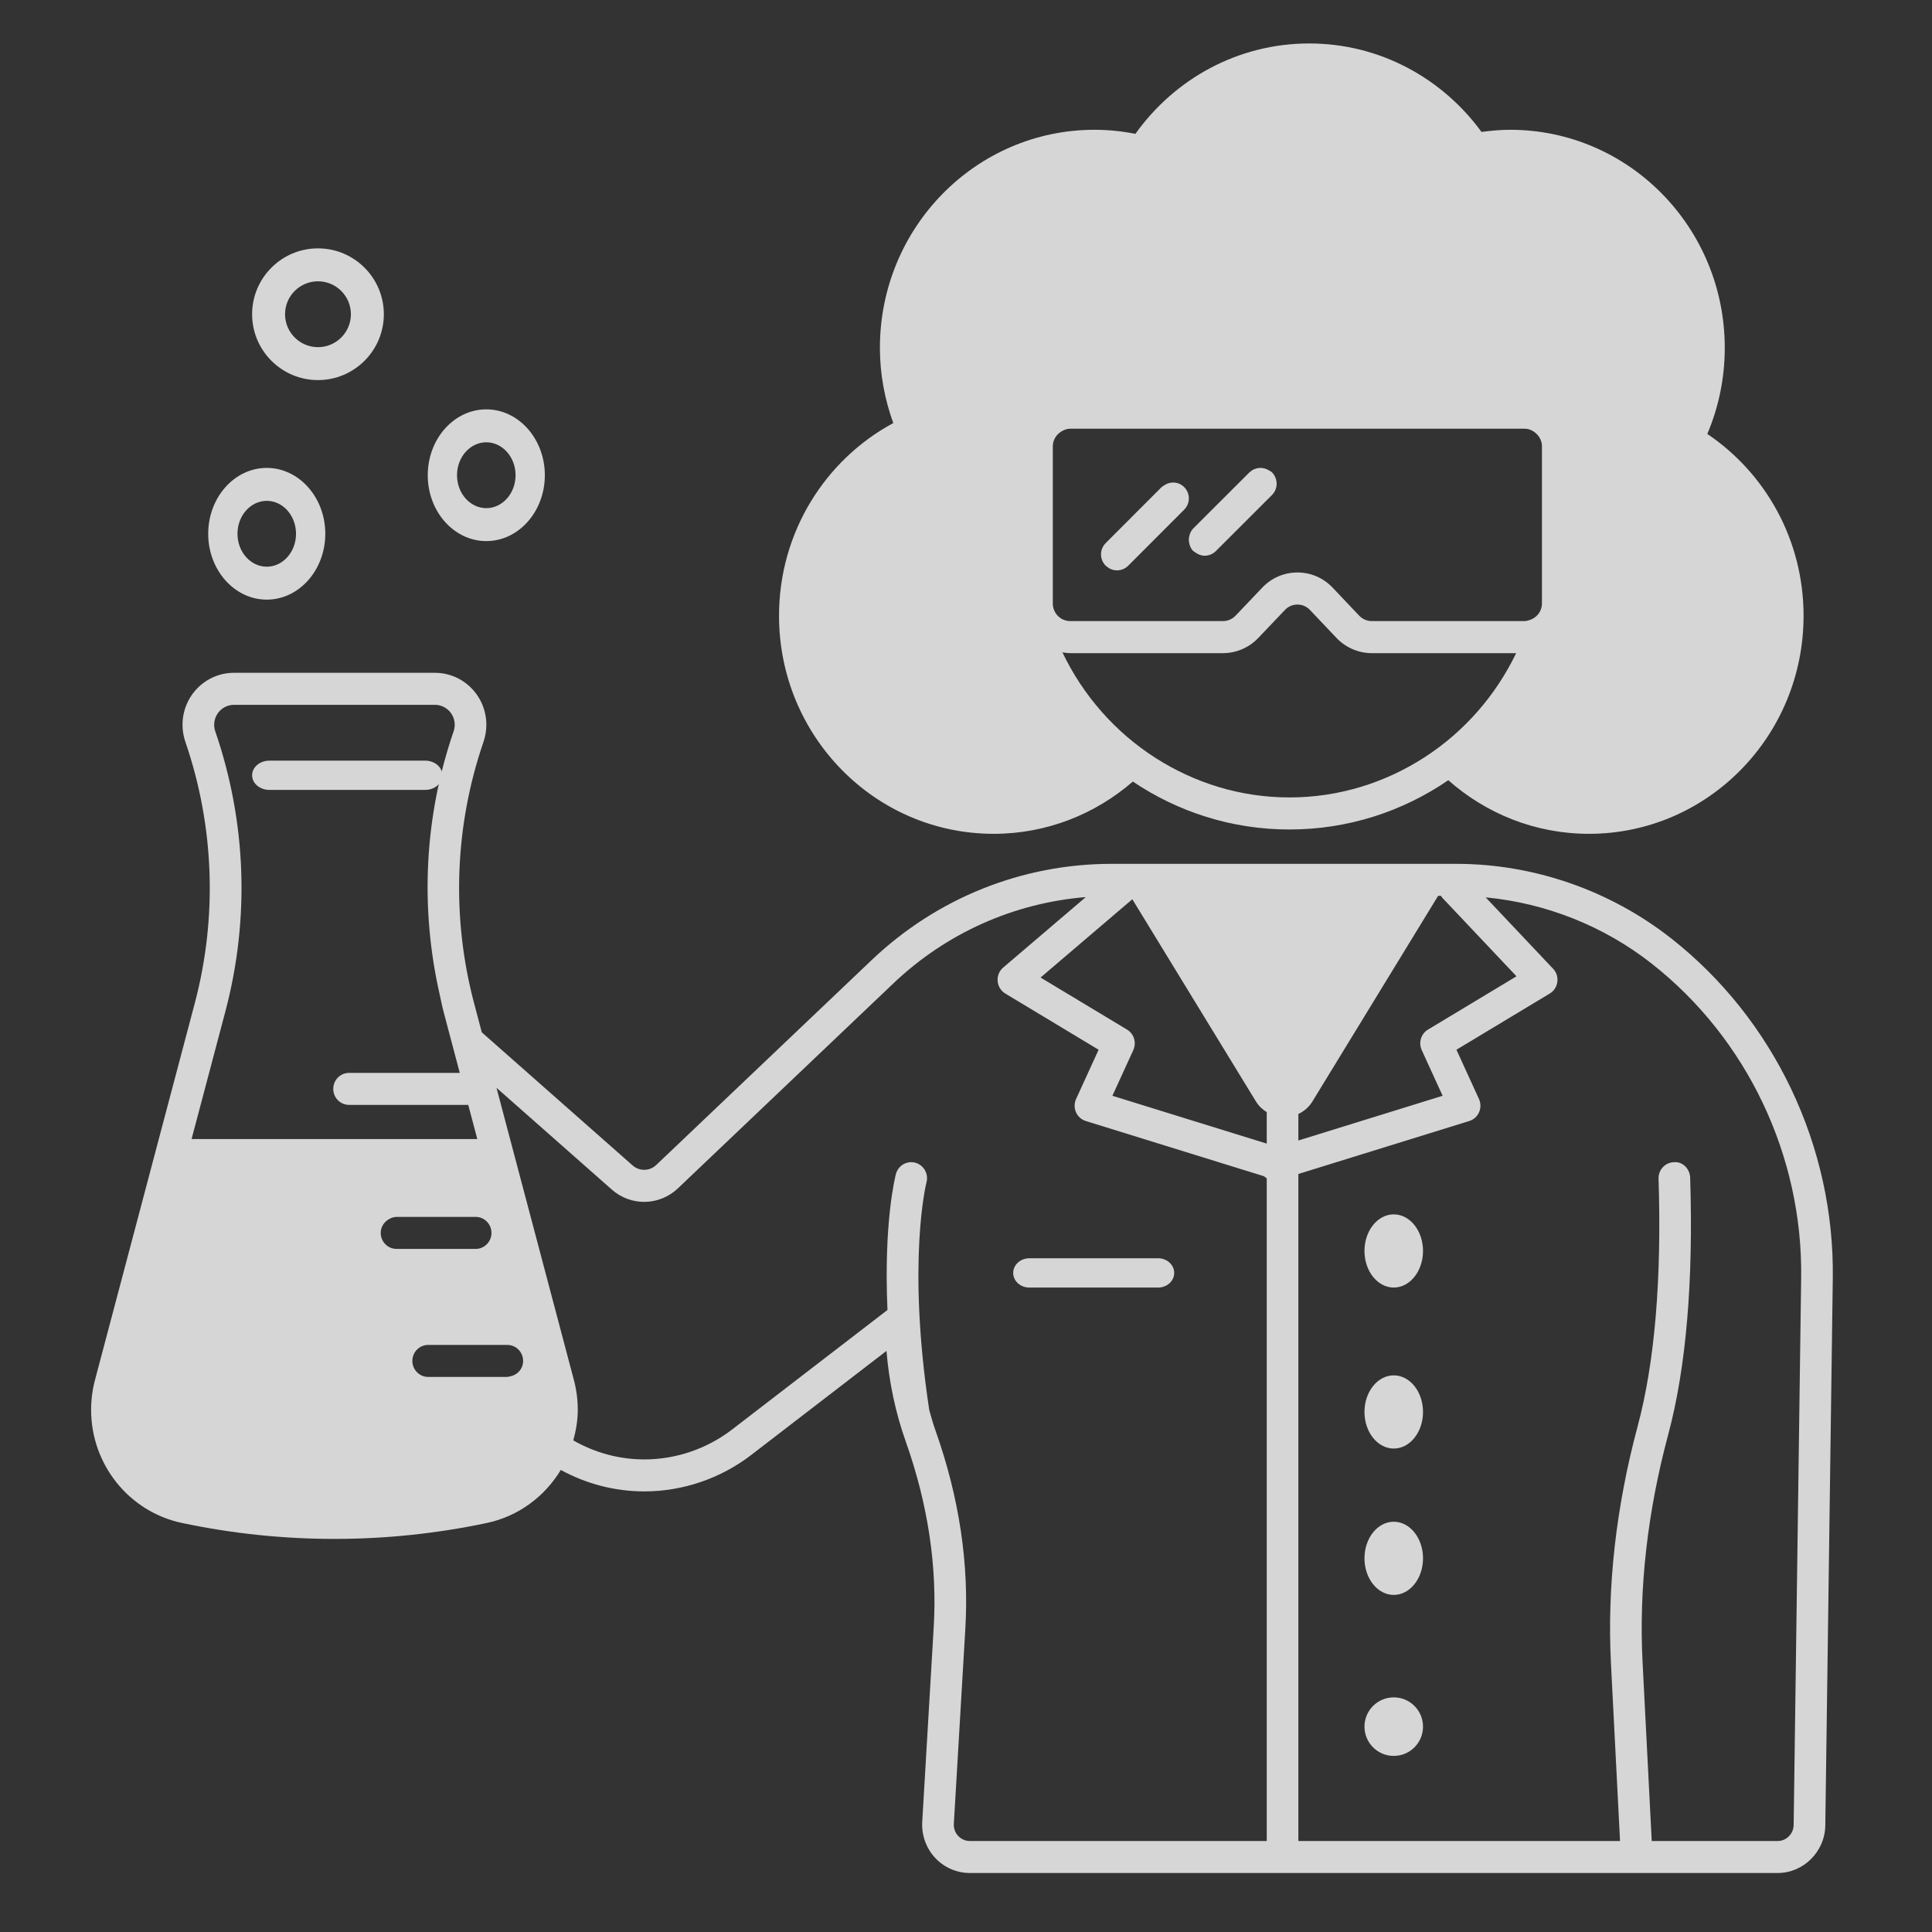 <svg width="132" height="132" viewBox="0 0 132 132" fill="none" xmlns="http://www.w3.org/2000/svg">
<rect x="0" y="0" width="132" height="132" fill="#333333" stroke="none"/>
<g opacity="0.8">
<path d="M114.165 64.102C109.99 60.825 104.779 59.02 99.493 59.02H75.955C69.837 59.02 64.013 61.355 59.555 65.595L44.837 79.594C44.383 80.025 43.687 80.038 43.22 79.624L32.917 70.532L32.392 68.546C30.833 62.662 31.057 56.44 33.034 50.685C33.163 50.31 33.229 49.916 33.229 49.52C33.228 47.559 31.657 45.969 29.718 45.969H15.981C14.042 45.969 12.47 47.559 12.47 49.52C12.47 49.916 12.536 50.31 12.665 50.685C14.642 56.44 14.866 62.662 13.307 68.546L6.491 94.281C6.314 94.948 6.225 95.635 6.225 96.324C6.225 100.063 8.817 103.289 12.435 104.054C15.87 104.78 19.36 105.143 22.85 105.143C26.339 105.143 29.83 104.78 33.264 104.054C35.434 103.595 37.221 102.24 38.315 100.431C40.044 101.375 41.99 101.897 44.027 101.897C46.647 101.897 49.24 101.013 51.326 99.407L60.567 92.298C60.743 94.44 61.185 96.517 61.887 98.499C63.403 102.776 64.044 107.046 63.793 111.189L63.01 124.471C62.955 125.374 63.275 126.271 63.888 126.931C64.501 127.591 65.366 127.969 66.261 127.969H121.452C123.223 127.969 124.685 126.511 124.71 124.719L125.222 87.34C125.346 78.318 121.213 69.63 114.164 64.101L114.165 64.102ZM97.136 71.744L98.565 74.867L88.709 77.921V76.11C89.086 75.93 89.426 75.651 89.671 75.251L98.256 61.207H98.455C98.483 61.245 98.496 61.289 98.529 61.324L103.612 66.704L97.564 70.345C97.089 70.631 96.904 71.236 97.136 71.744ZM77.003 70.345L71.094 66.788L77.364 61.439L85.808 75.252C86.003 75.57 86.262 75.807 86.547 75.985V78.135L76.002 74.867L77.431 71.745C77.663 71.236 77.479 70.632 77.003 70.346L77.003 70.345ZM15.982 48.156H29.718C30.461 48.156 31.067 48.768 31.067 49.52C31.067 49.673 31.041 49.824 30.992 49.968C28.988 55.801 28.683 62.01 30.053 68.005C30.138 68.374 30.206 68.746 30.303 69.113L31 71.743L31.413 73.303H23.85C23.253 73.303 22.769 73.791 22.769 74.396C22.769 75.001 23.253 75.489 23.85 75.489H31.992L32.611 77.823H13.089L15.396 69.113C17.074 62.781 16.836 56.16 14.708 49.969C14.659 49.825 14.633 49.674 14.633 49.521C14.633 48.769 15.238 48.157 15.982 48.157L15.982 48.156ZM26.561 83.304C26.721 83.211 26.895 83.142 27.093 83.142H32.498C33.095 83.142 33.579 83.631 33.579 84.236C33.579 84.84 33.095 85.329 32.498 85.329H27.093C26.496 85.329 26.012 84.84 26.012 84.236C26.012 83.832 26.239 83.493 26.561 83.304ZM29.255 91.889H34.66C35.257 91.889 35.741 92.378 35.741 92.982C35.741 93.527 35.342 93.957 34.827 94.041C34.77 94.05 34.719 94.076 34.66 94.076H29.255C28.658 94.076 28.174 93.587 28.174 92.982C28.174 92.378 28.658 91.889 29.255 91.889ZM65.464 125.435C65.255 125.209 65.15 124.916 65.169 124.605L65.952 111.323C66.222 106.883 65.54 102.321 63.923 97.761C63.758 97.296 63.623 96.819 63.489 96.341C61.956 86.191 63.274 80.881 63.3 80.78C63.455 80.198 63.114 79.599 62.538 79.441C61.961 79.283 61.368 79.63 61.212 80.212C61.166 80.383 60.369 83.496 60.635 89.501L50.018 97.668C48.306 98.986 46.179 99.712 44.028 99.712C42.288 99.712 40.63 99.247 39.169 98.412C39.352 97.742 39.475 97.048 39.475 96.326C39.475 95.636 39.386 94.949 39.209 94.282L33.922 74.321L41.8 81.274C43.109 82.429 45.053 82.392 46.32 81.188L61.037 67.189C64.659 63.743 69.275 61.693 74.185 61.292L68.541 66.106C68.273 66.335 68.132 66.68 68.16 67.032C68.189 67.384 68.384 67.7 68.685 67.882L75.061 71.721L73.521 75.087C73.39 75.373 73.388 75.703 73.515 75.992C73.642 76.281 73.886 76.499 74.185 76.591L86.364 80.366C86.421 80.418 86.482 80.464 86.548 80.503V125.783H66.263C65.958 125.783 65.674 125.659 65.465 125.434L65.464 125.435ZM122.548 124.689C122.54 125.293 122.049 125.784 121.453 125.784H112.851L112.225 113.551C111.967 108.539 112.557 103.312 113.976 98.019C115.199 93.456 115.704 87.55 115.477 80.462C115.459 79.858 114.957 79.341 114.362 79.405C113.765 79.424 113.297 79.929 113.317 80.532C113.537 87.404 113.056 93.094 111.889 97.447C110.41 102.964 109.797 108.42 110.066 113.665L110.686 125.784H88.709V80.209L100.384 76.591C100.683 76.498 100.927 76.281 101.054 75.992C101.181 75.703 101.179 75.373 101.048 75.087L99.508 71.721L105.884 67.882C106.167 67.711 106.358 67.419 106.402 67.089C106.447 66.76 106.341 66.427 106.113 66.188L101.506 61.311C105.61 61.701 109.574 63.266 112.84 65.83C119.356 70.941 123.177 78.971 123.061 87.311L122.548 124.689Z" fill="white"/>
<path d="M97.225 85.469C97.225 86.849 96.33 87.969 95.225 87.969C94.121 87.969 93.225 86.85 93.225 85.469C93.225 84.088 94.121 82.969 95.225 82.969C96.33 82.969 97.225 84.088 97.225 85.469Z" fill="white"/>
<path d="M97.225 96.469C97.225 97.849 96.33 98.969 95.225 98.969C94.121 98.969 93.225 97.85 93.225 96.469C93.225 95.088 94.121 93.969 95.225 93.969C96.33 93.969 97.225 95.088 97.225 96.469Z" fill="white"/>
<path d="M97.225 106.469C97.225 107.849 96.33 108.969 95.225 108.969C94.121 108.969 93.225 107.849 93.225 106.469C93.225 105.088 94.121 103.969 95.225 103.969C96.33 103.969 97.225 105.088 97.225 106.469Z" fill="white"/>
<path d="M97.225 117.969C97.225 119.073 96.33 119.969 95.225 119.969C94.121 119.969 93.225 119.073 93.225 117.969C93.225 116.864 94.121 115.969 95.225 115.969C96.33 115.969 97.225 116.864 97.225 117.969Z" fill="white"/>
<path d="M33.225 36.969C35.431 36.969 37.225 34.951 37.225 32.469C37.225 29.987 35.431 27.969 33.225 27.969C31.02 27.969 29.225 29.987 29.225 32.469C29.225 34.951 31.02 36.969 33.225 36.969ZM33.225 30.219C34.328 30.219 35.225 31.228 35.225 32.469C35.225 33.709 34.328 34.719 33.225 34.719C32.122 34.719 31.225 33.709 31.225 32.469C31.225 31.228 32.122 30.219 33.225 30.219Z" fill="white"/>
<path d="M21.725 25.969C24.206 25.969 26.225 23.951 26.225 21.469C26.225 18.987 24.206 16.969 21.725 16.969C19.244 16.969 17.225 18.987 17.225 21.469C17.225 23.951 19.244 25.969 21.725 25.969ZM21.725 19.219C22.966 19.219 23.975 20.228 23.975 21.469C23.975 22.709 22.966 23.719 21.725 23.719C20.484 23.719 19.475 22.709 19.475 21.469C19.475 20.228 20.484 19.219 21.725 19.219Z" fill="white"/>
<path d="M18.225 40.969C20.43 40.969 22.225 38.951 22.225 36.469C22.225 33.987 20.43 31.969 18.225 31.969C16.02 31.969 14.225 33.987 14.225 36.469C14.225 38.951 16.02 40.969 18.225 40.969ZM18.225 34.219C19.328 34.219 20.225 35.228 20.225 36.469C20.225 37.709 19.328 38.719 18.225 38.719C17.122 38.719 16.225 37.709 16.225 36.469C16.225 35.228 17.122 34.219 18.225 34.219Z" fill="white"/>
<path d="M79.125 85.969H70.325C69.718 85.969 69.225 86.416 69.225 86.969C69.225 87.522 69.718 87.969 70.325 87.969H79.125C79.732 87.969 80.225 87.522 80.225 86.969C80.225 86.416 79.732 85.969 79.125 85.969Z" fill="white"/>
<path d="M67.889 56.969C71.521 56.969 74.839 55.62 77.4 53.398C80.468 55.464 84.144 56.673 88.101 56.673C92.12 56.673 95.853 55.432 98.951 53.306C101.526 55.581 104.88 56.969 108.561 56.969C116.66 56.969 123.225 50.298 123.225 42.071C123.225 36.881 120.61 32.316 116.649 29.648C117.414 27.843 117.841 25.856 117.841 23.765C117.841 15.537 111.275 8.867 103.177 8.867C102.512 8.867 101.863 8.928 101.222 9.015C98.55 5.353 94.278 2.969 89.446 2.969C84.558 2.969 80.24 5.409 77.575 9.145C76.67 8.967 75.738 8.867 74.782 8.867C66.683 8.867 60.118 15.537 60.118 23.765C60.118 25.574 60.451 27.301 61.032 28.905C56.39 31.406 53.225 36.36 53.225 42.071C53.225 50.299 59.791 56.969 67.889 56.969L67.889 56.969ZM88.101 54.483C84.749 54.483 81.628 53.491 78.977 51.803C76.232 50.055 74.01 47.55 72.588 44.571C72.761 44.599 72.935 44.625 73.116 44.625H83.563C84.464 44.625 85.339 44.248 85.965 43.591L87.793 41.671C88.018 41.435 88.321 41.304 88.645 41.304H88.646C88.971 41.305 89.273 41.436 89.498 41.672L91.314 43.587C91.941 44.246 92.818 44.625 93.72 44.625H103.588C102.193 47.523 100.042 49.972 97.386 51.704C94.701 53.454 91.52 54.483 88.101 54.483ZM105.35 30.727V41.23C105.35 41.773 104.988 42.215 104.501 42.365C104.392 42.399 104.283 42.434 104.164 42.434H93.72C93.4 42.434 93.088 42.3 92.866 42.066L91.051 40.152C90.417 39.483 89.563 39.115 88.649 39.113H88.645C87.732 39.113 86.879 39.48 86.243 40.147L84.415 42.067C84.193 42.301 83.883 42.434 83.563 42.434H73.116C72.462 42.434 71.93 41.894 71.93 41.23V30.495C71.93 30.053 72.177 29.682 72.528 29.473C72.704 29.367 72.897 29.291 73.116 29.291H104.164C104.458 29.291 104.719 29.411 104.927 29.592C105.181 29.813 105.351 30.13 105.351 30.495L105.35 30.727Z" fill="white"/>
<path d="M79.491 33.195C79.45 33.225 79.403 33.241 79.366 33.278L75.544 37.106C75.119 37.532 75.119 38.223 75.544 38.649C75.553 38.658 75.565 38.66 75.574 38.669C75.784 38.865 76.047 38.969 76.315 38.969C76.593 38.969 76.872 38.862 77.085 38.649L80.906 34.822C81.332 34.395 81.332 33.705 80.906 33.279C80.517 32.889 79.917 32.873 79.491 33.195Z" fill="white"/>
<path d="M86.909 32.275C86.854 32.22 86.787 32.193 86.725 32.153C86.311 31.881 85.766 31.906 85.392 32.255C85.383 32.263 85.371 32.266 85.363 32.274L81.528 36.105C81.38 36.252 81.302 36.435 81.257 36.624C81.226 36.751 81.217 36.878 81.233 37.007C81.261 37.241 81.348 37.47 81.527 37.649C81.565 37.686 81.612 37.702 81.653 37.733C81.847 37.878 82.069 37.969 82.3 37.969C82.58 37.969 82.86 37.862 83.073 37.649L86.908 33.818C87.235 33.492 87.307 33.013 87.134 32.614C87.081 32.492 87.009 32.375 86.909 32.275Z" fill="white"/>
<path d="M18.407 53.969H29.043C29.696 53.969 30.225 53.522 30.225 52.969C30.225 52.416 29.696 51.969 29.043 51.969H18.407C17.755 51.969 17.225 52.416 17.225 52.969C17.225 53.522 17.755 53.969 18.407 53.969Z" fill="white"/>
</g>
</svg>
